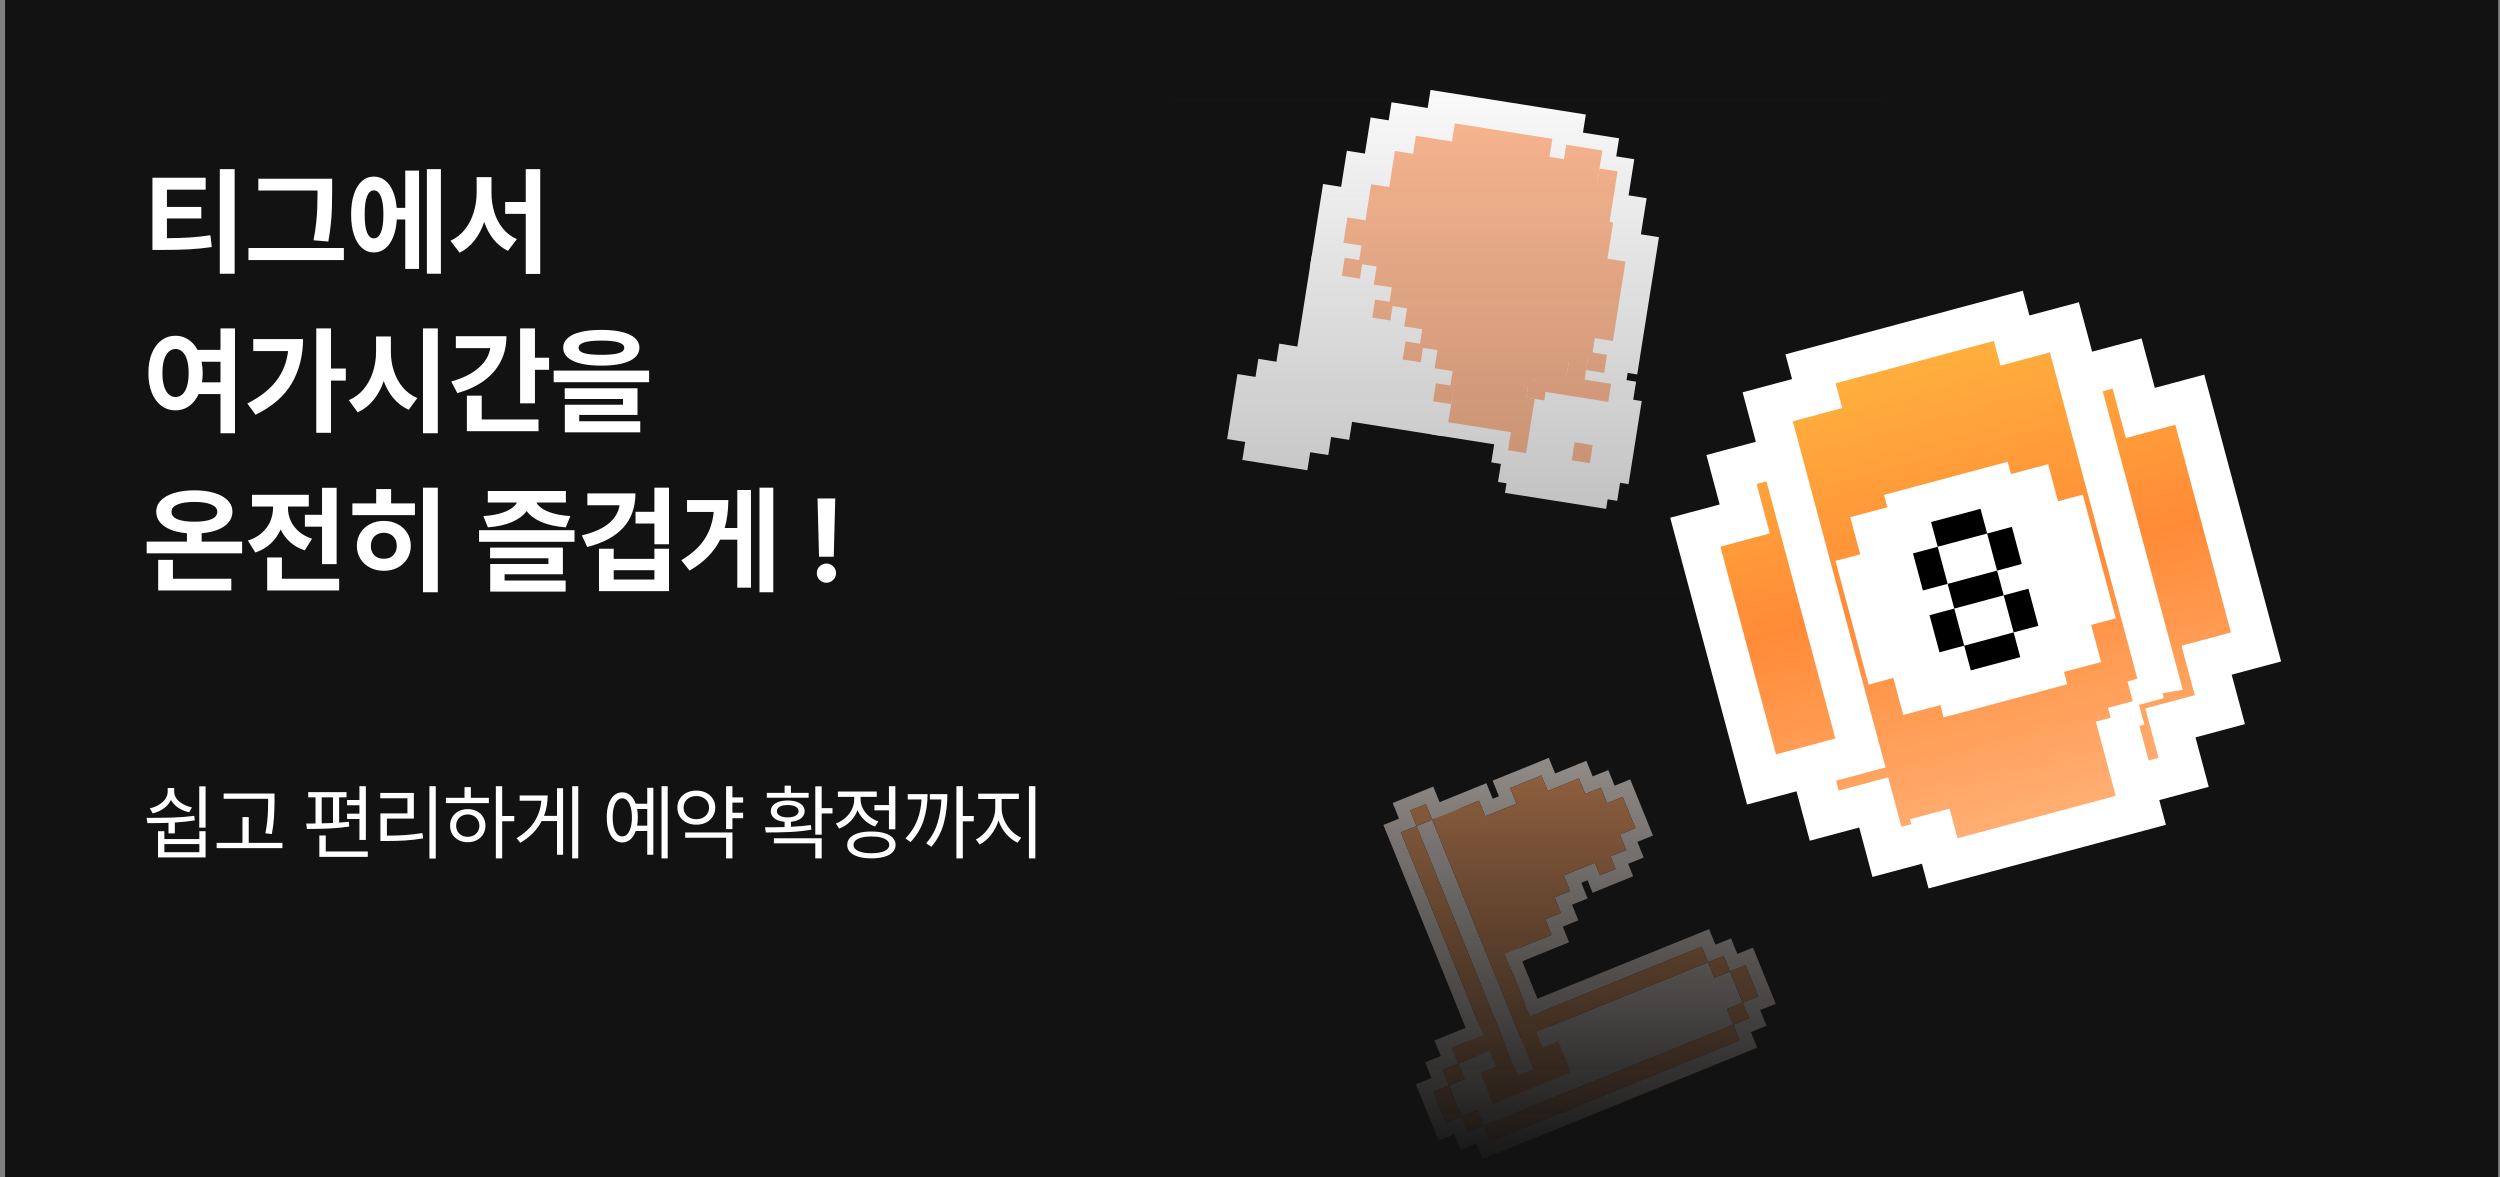 <svg xmlns="http://www.w3.org/2000/svg" viewBox="0 0 361 170" fill="none">
<rect x="0" y="0" width="361" height="170" fill="#808080" stroke="none"/>
<rect width="360" height="170" transform="translate(0.734)" fill="#121212"/>
<path d="M29.699 27.392H24.104V29.882H29.068V31.542H24.104V34.398C25.366 34.386 26.478 34.35 27.441 34.29C28.404 34.229 29.384 34.121 30.38 33.966L30.579 35.676C29.466 35.836 28.352 35.947 27.234 36.008C26.121 36.063 24.813 36.091 23.307 36.091H22.012V25.665H29.699V27.392ZM33.883 39.527H31.741V24.42H33.883V39.527ZM47.961 27.624C47.961 28.543 47.95 29.326 47.928 29.973C47.911 30.621 47.864 31.357 47.786 32.181C47.709 33.006 47.584 33.905 47.413 34.879L45.271 34.696C45.443 33.822 45.57 32.992 45.653 32.206C45.736 31.42 45.789 30.712 45.811 30.081C45.833 29.45 45.847 28.692 45.852 27.807V27.624V27.508H37.303V25.814H47.961V27.624ZM49.654 37.552H35.875V35.809H49.654V37.552ZM63.666 39.527H61.64V24.42H63.666V39.527ZM60.511 38.83H58.519V31.691H57.299C57.238 32.676 57.061 33.526 56.768 34.24C56.48 34.954 56.098 35.502 55.622 35.883C55.146 36.265 54.601 36.456 53.987 36.456C53.328 36.456 52.75 36.235 52.252 35.792C51.76 35.349 51.378 34.716 51.107 33.891C50.836 33.061 50.7 32.084 50.7 30.961C50.7 29.843 50.836 28.875 51.107 28.056C51.378 27.231 51.76 26.6 52.252 26.163C52.75 25.72 53.328 25.499 53.987 25.499C54.59 25.499 55.124 25.679 55.589 26.039C56.059 26.398 56.438 26.919 56.726 27.599C57.02 28.274 57.205 29.079 57.282 30.015H58.519V24.636H60.511V38.83ZM53.987 27.491C53.555 27.491 53.223 27.785 52.991 28.371C52.764 28.958 52.653 29.821 52.659 30.961C52.653 32.106 52.764 32.972 52.991 33.559C53.223 34.14 53.555 34.425 53.987 34.414C54.424 34.425 54.762 34.14 55 33.559C55.243 32.972 55.365 32.106 55.365 30.961C55.365 29.821 55.243 28.958 55 28.371C54.762 27.785 54.424 27.491 53.987 27.491ZM70.97 27.84C70.97 28.814 71.103 29.744 71.369 30.629C71.64 31.509 72.049 32.292 72.597 32.978C73.145 33.659 73.826 34.176 74.639 34.53L73.344 36.224C72.531 35.825 71.837 35.269 71.261 34.555C70.691 33.836 70.243 32.997 69.916 32.04C69.579 33.064 69.111 33.958 68.513 34.721C67.921 35.485 67.207 36.074 66.372 36.489L65.044 34.763C65.874 34.392 66.571 33.847 67.135 33.127C67.7 32.408 68.121 31.592 68.397 30.679C68.679 29.766 68.823 28.819 68.829 27.84V25.582H70.97V27.84ZM78.01 39.56H75.918V30.878H72.946V29.168H75.918V24.42H78.01V39.56ZM25.349 48.482C26.024 48.482 26.633 48.66 27.175 49.014C27.723 49.368 28.172 49.871 28.52 50.524H31.84V47.42H33.932V62.56H31.84V56.899H28.678C28.34 57.652 27.881 58.233 27.3 58.643C26.724 59.052 26.074 59.257 25.349 59.257C24.586 59.257 23.905 59.038 23.307 58.601C22.715 58.158 22.253 57.53 21.921 56.717C21.589 55.898 21.426 54.946 21.431 53.861C21.426 52.782 21.589 51.839 21.921 51.031C22.253 50.217 22.715 49.589 23.307 49.147C23.905 48.704 24.586 48.482 25.349 48.482ZM25.349 50.392C24.973 50.392 24.641 50.527 24.353 50.798C24.066 51.064 23.841 51.46 23.681 51.985C23.526 52.505 23.451 53.131 23.457 53.861C23.451 54.597 23.526 55.225 23.681 55.746C23.841 56.266 24.063 56.661 24.345 56.933C24.633 57.198 24.968 57.331 25.349 57.331C25.731 57.331 26.063 57.198 26.345 56.933C26.633 56.667 26.855 56.274 27.009 55.754C27.164 55.234 27.242 54.603 27.242 53.861C27.242 53.125 27.164 52.497 27.009 51.977C26.855 51.457 26.633 51.064 26.345 50.798C26.063 50.527 25.731 50.392 25.349 50.392ZM29.11 52.234C29.215 52.76 29.267 53.302 29.267 53.861C29.267 54.276 29.234 54.725 29.168 55.206H31.84V52.234H29.11ZM47.795 53.214H49.936V54.957H47.795V62.494H45.67V47.42H47.795V53.214ZM43.761 48.964C43.749 51.371 43.207 53.499 42.133 55.347C41.066 57.19 39.322 58.703 36.904 59.888L35.709 58.261C37.507 57.359 38.888 56.291 39.851 55.057C40.819 53.823 41.403 52.367 41.602 50.69H36.572V48.964H43.761ZM56.444 50.84C56.444 51.786 56.588 52.702 56.876 53.587C57.163 54.467 57.592 55.25 58.162 55.937C58.738 56.617 59.438 57.132 60.262 57.48L59.017 59.174C58.176 58.792 57.451 58.247 56.843 57.539C56.239 56.825 55.761 55.986 55.407 55.023C55.052 56.075 54.56 56.988 53.929 57.763C53.304 58.537 52.543 59.13 51.646 59.539L50.368 57.779C51.22 57.42 51.94 56.886 52.526 56.177C53.113 55.463 53.553 54.647 53.846 53.728C54.145 52.81 54.297 51.847 54.303 50.84V48.582H56.444V50.84ZM63.218 62.56H61.076V47.42H63.218V62.56ZM77.246 51.653H79.288V53.397H77.246V58.244H75.104V47.42H77.246V51.653ZM73.129 48.549C73.129 49.899 72.852 51.117 72.299 52.201C71.751 53.28 70.948 54.204 69.891 54.974C68.834 55.743 67.55 56.34 66.04 56.767L65.16 55.09C66.826 54.625 68.137 53.975 69.094 53.139C70.057 52.303 70.625 51.349 70.796 50.275H65.824V48.549H73.129ZM77.76 62.262H67.418V57.132H69.559V60.568H77.76V62.262ZM86.841 47.636C87.998 47.636 88.986 47.735 89.805 47.935C90.624 48.134 91.249 48.427 91.681 48.815C92.112 49.196 92.331 49.661 92.337 50.209C92.331 50.762 92.112 51.233 91.681 51.62C91.249 52.008 90.624 52.301 89.805 52.5C88.986 52.699 87.998 52.799 86.841 52.799C85.679 52.799 84.686 52.699 83.862 52.5C83.037 52.301 82.409 52.008 81.977 51.62C81.546 51.233 81.33 50.762 81.33 50.209C81.33 49.661 81.546 49.196 81.977 48.815C82.409 48.427 83.037 48.134 83.862 47.935C84.686 47.735 85.679 47.636 86.841 47.636ZM86.841 49.18C85.74 49.18 84.913 49.268 84.36 49.445C83.812 49.617 83.543 49.871 83.554 50.209C83.549 50.574 83.812 50.837 84.343 50.998C84.874 51.158 85.707 51.238 86.841 51.238C87.981 51.238 88.817 51.158 89.348 50.998C89.88 50.837 90.145 50.574 90.145 50.209C90.145 49.871 89.871 49.617 89.323 49.445C88.776 49.268 87.948 49.18 86.841 49.18ZM93.731 55.19H79.952V53.513H93.731V55.19ZM92.054 59.921H83.637V60.834H92.453V62.428H81.562V58.443H89.963V57.613H81.546V56.069H92.054V59.921ZM34.962 79.899H21.182V78.206H26.993V77.002C26.085 76.925 25.299 76.751 24.636 76.48C23.971 76.208 23.459 75.854 23.1 75.417C22.74 74.974 22.56 74.465 22.56 73.89C22.56 73.264 22.787 72.719 23.241 72.254C23.695 71.79 24.337 71.433 25.167 71.184C25.997 70.929 26.965 70.802 28.072 70.802C29.168 70.802 30.128 70.929 30.952 71.184C31.782 71.433 32.424 71.79 32.878 72.254C33.332 72.719 33.562 73.264 33.567 73.89C33.562 74.471 33.376 74.983 33.011 75.425C32.651 75.862 32.137 76.217 31.467 76.488C30.803 76.753 30.02 76.925 29.118 77.002V78.206H34.962V79.899ZM33.401 85.262H22.843V80.846H24.968V83.568H33.401V85.262ZM28.072 72.478C27.021 72.478 26.204 72.603 25.623 72.852C25.048 73.096 24.763 73.441 24.768 73.89C24.763 74.371 25.045 74.734 25.615 74.977C26.185 75.215 27.004 75.334 28.072 75.334C29.134 75.334 29.951 75.215 30.521 74.977C31.091 74.734 31.376 74.371 31.376 73.89C31.376 73.441 31.085 73.096 30.504 72.852C29.929 72.603 29.118 72.478 28.072 72.478ZM48.608 81.46H46.5V76.048H44.026V74.338H46.5V70.436H48.608V81.46ZM48.973 85.262H38.581V80.497H40.706V83.568H48.973V85.262ZM41.586 73.392C41.586 73.995 41.71 74.584 41.959 75.16C42.214 75.735 42.601 76.255 43.121 76.72C43.642 77.185 44.286 77.542 45.055 77.791L44.01 79.468C43.196 79.208 42.496 78.817 41.909 78.297C41.328 77.777 40.866 77.163 40.523 76.455C40.18 77.24 39.701 77.918 39.087 78.488C38.478 79.058 37.74 79.49 36.871 79.783L35.792 78.057C36.589 77.808 37.258 77.44 37.8 76.953C38.348 76.466 38.755 75.915 39.021 75.301C39.286 74.681 39.422 74.039 39.428 73.375V73.143H36.389V71.449H44.59V73.143H41.586V73.392ZM63.218 85.527H61.076V70.42H63.218V85.527ZM59.914 74.388H50.883V72.694H54.319V70.619H56.477V72.694H59.914V74.388ZM55.431 75.218C56.167 75.218 56.829 75.373 57.415 75.683C58.007 75.987 58.472 76.413 58.81 76.961C59.147 77.509 59.316 78.129 59.316 78.82C59.316 79.512 59.147 80.132 58.81 80.68C58.472 81.228 58.007 81.656 57.415 81.966C56.829 82.271 56.167 82.423 55.431 82.423C54.69 82.423 54.023 82.271 53.431 81.966C52.839 81.656 52.374 81.228 52.036 80.68C51.699 80.132 51.53 79.512 51.53 78.82C51.53 78.129 51.699 77.509 52.036 76.961C52.374 76.413 52.839 75.987 53.431 75.683C54.023 75.373 54.69 75.218 55.431 75.218ZM55.431 76.928C55.061 76.933 54.734 77.013 54.452 77.168C54.17 77.323 53.948 77.542 53.788 77.824C53.633 78.106 53.555 78.439 53.555 78.82C53.555 79.208 53.633 79.543 53.788 79.825C53.948 80.107 54.17 80.323 54.452 80.472C54.734 80.616 55.061 80.685 55.431 80.68C55.797 80.685 56.118 80.616 56.394 80.472C56.676 80.323 56.895 80.107 57.05 79.825C57.211 79.543 57.291 79.208 57.291 78.82C57.291 78.439 57.211 78.106 57.05 77.824C56.895 77.542 56.676 77.323 56.394 77.168C56.118 77.013 55.797 76.933 55.431 76.928ZM82.957 78.239H69.177V76.562H82.957V78.239ZM81.28 82.921H72.863V83.834H81.678V85.428H70.788V81.443H79.188V80.613H70.771V79.069H81.28V82.921ZM81.712 72.561H77.462C77.622 72.882 77.91 73.181 78.325 73.458C78.746 73.735 79.296 73.967 79.977 74.155C80.657 74.343 81.451 74.465 82.359 74.52L81.695 76.147C80.323 76.048 79.155 75.793 78.192 75.384C77.229 74.969 76.515 74.438 76.05 73.79C75.586 74.438 74.875 74.969 73.917 75.384C72.965 75.793 71.812 76.048 70.456 76.147L69.792 74.52C70.694 74.465 71.48 74.343 72.149 74.155C72.824 73.967 73.369 73.735 73.784 73.458C74.199 73.181 74.49 72.882 74.656 72.561H70.439V70.901H81.712V72.561ZM96.603 78.588H94.495V75.6H91.772V73.906H94.495V70.42H96.603V78.588ZM91.756 71.25C91.756 75.229 89.437 77.808 84.799 78.986L84.019 77.31C85.701 76.911 86.991 76.341 87.887 75.6C88.784 74.853 89.31 73.973 89.465 72.96H84.816V71.25H91.756ZM88.618 80.696H94.495V79.235H96.603V85.361H86.493V79.235H88.618V80.696ZM94.495 83.685V82.34H88.618V83.685H94.495ZM111.661 85.527H109.669V70.42H111.661V85.527ZM108.44 84.863H106.465V77.924H103.991C103.548 78.809 102.964 79.623 102.239 80.364C101.515 81.106 100.626 81.781 99.575 82.39L98.38 80.895C99.874 80.005 100.989 78.997 101.725 77.874C102.466 76.751 102.912 75.434 103.061 73.923H99.21V72.213H105.17C105.159 73.746 104.984 75.091 104.647 76.247H106.465V70.752H108.44V84.863ZM120.393 80.397H118.268L118.052 71.981H120.609L120.393 80.397ZM119.347 84.149C119.093 84.149 118.858 84.086 118.642 83.959C118.426 83.831 118.254 83.662 118.127 83.452C118.005 83.236 117.947 83.004 117.953 82.755C117.947 82.506 118.005 82.276 118.127 82.066C118.254 81.856 118.426 81.69 118.642 81.568C118.858 81.441 119.093 81.377 119.347 81.377C119.585 81.377 119.809 81.441 120.02 81.568C120.236 81.69 120.407 81.856 120.534 82.066C120.662 82.276 120.725 82.506 120.725 82.755C120.725 83.004 120.662 83.236 120.534 83.452C120.407 83.662 120.236 83.831 120.02 83.959C119.809 84.086 119.585 84.149 119.347 84.149Z" fill="white"/>
<path d="M23.734 121.16H28.785V120.023H29.687V123.809H22.82V120.023H23.734V121.16ZM28.785 123.059V121.887H23.734V123.059H28.785ZM29.687 119.52H28.773V113.543H29.687V119.52ZM21.168 118.102C22.593 118.102 23.845 118.086 24.924 118.055C26.006 118.02 27.05 117.938 28.058 117.809L28.117 118.465C27.273 118.605 26.316 118.709 25.246 118.775V120.34H24.332V118.816C23.601 118.848 22.59 118.863 21.297 118.863L21.168 118.102ZM25.152 114.316C25.152 114.664 25.259 114.992 25.474 115.301C25.693 115.605 25.996 115.869 26.383 116.092C26.773 116.314 27.218 116.48 27.718 116.59L27.32 117.293C26.707 117.156 26.172 116.934 25.715 116.625C25.258 116.312 24.916 115.939 24.689 115.506C24.47 115.971 24.133 116.373 23.675 116.713C23.218 117.049 22.679 117.297 22.058 117.457L21.636 116.73C22.136 116.613 22.58 116.436 22.966 116.197C23.357 115.959 23.662 115.678 23.881 115.354C24.099 115.029 24.211 114.684 24.215 114.316V113.789H25.152V114.316ZM39.642 115.629V115.758C39.635 116.617 39.607 117.389 39.56 118.072C39.517 118.752 39.416 119.539 39.256 120.434L38.318 120.328C38.443 119.711 38.533 119.129 38.588 118.582C38.646 118.035 38.682 117.549 38.693 117.123C38.709 116.697 38.717 116.199 38.717 115.629V115.348H32.295V114.586H39.642V115.629ZM40.779 122.473H31.287V121.711H35.014V117.984H35.916V121.711H40.779V122.473ZM52.827 121.289H51.901V118.266H50.12V117.492H51.901V116.285H50.12V115.523H51.901V113.531H52.827V121.289ZM50.038 115.137H48.971V118.787C49.588 118.744 50.057 118.703 50.377 118.664L50.424 119.355C49.522 119.496 48.559 119.59 47.536 119.637C46.512 119.684 45.444 119.707 44.331 119.707L44.213 118.922L45.561 118.91V115.137H44.506V114.387H50.038V115.137ZM53.108 123.727H46.112V120.645H47.038V122.953H53.108V123.727ZM46.452 118.893C47.002 118.881 47.545 118.863 48.081 118.84V115.137H46.452V118.893ZM62.922 123.973H62.008V113.531H62.922V123.973ZM59.758 118.207H55.868V120.668C56.801 120.668 57.669 120.641 58.469 120.586C59.274 120.531 60.118 120.434 61.001 120.293L61.094 121.066C60.192 121.211 59.329 121.311 58.505 121.365C57.68 121.416 56.778 121.441 55.797 121.441H54.93V117.457H58.833V115.266H54.907V114.504H59.758V118.207ZM72.515 117.832H74.261V118.594H72.515V123.949H71.6V113.531H72.515V117.832ZM70.593 115.969H64.394V115.207H67.077V113.66H67.991V115.207H70.593V115.969ZM67.546 116.836C68.034 116.836 68.472 116.938 68.858 117.141C69.245 117.344 69.548 117.627 69.766 117.99C69.985 118.354 70.097 118.766 70.1 119.227C70.097 119.688 69.985 120.1 69.766 120.463C69.548 120.826 69.245 121.109 68.858 121.312C68.472 121.516 68.034 121.617 67.546 121.617C67.054 121.617 66.612 121.516 66.222 121.312C65.835 121.109 65.532 120.826 65.313 120.463C65.095 120.1 64.987 119.688 64.991 119.227C64.987 118.766 65.095 118.354 65.313 117.99C65.532 117.627 65.835 117.344 66.222 117.141C66.612 116.938 67.054 116.836 67.546 116.836ZM67.546 117.609C67.225 117.609 66.936 117.68 66.679 117.82C66.425 117.957 66.225 118.148 66.081 118.395C65.936 118.641 65.866 118.918 65.87 119.227C65.866 119.539 65.936 119.818 66.081 120.064C66.225 120.307 66.425 120.496 66.679 120.633C66.936 120.77 67.225 120.836 67.546 120.832C67.862 120.836 68.147 120.77 68.401 120.633C68.655 120.496 68.854 120.307 68.999 120.064C69.144 119.818 69.218 119.539 69.222 119.227C69.218 118.918 69.144 118.641 68.999 118.395C68.854 118.148 68.655 117.957 68.401 117.82C68.147 117.68 67.862 117.609 67.546 117.609ZM83.501 123.949H82.622V113.531H83.501V123.949ZM81.31 123.422H80.431V118.559H78.222C77.558 119.832 76.528 120.879 75.134 121.699L74.595 121.031C75.708 120.375 76.56 119.59 77.15 118.676C77.743 117.758 78.083 116.742 78.169 115.629H75.04V114.867H79.083C79.075 115.93 78.901 116.91 78.562 117.809H80.431V113.812H81.31V123.422ZM96.416 123.949H95.525V113.531H96.416V123.949ZM94.341 123.422H93.463V120H91.799C91.615 120.523 91.355 120.93 91.019 121.219C90.683 121.508 90.295 121.652 89.853 121.652C89.404 121.652 89.009 121.506 88.67 121.213C88.334 120.916 88.074 120.494 87.89 119.947C87.707 119.4 87.615 118.762 87.615 118.031C87.615 117.301 87.707 116.662 87.89 116.115C88.074 115.568 88.334 115.148 88.67 114.855C89.009 114.559 89.404 114.41 89.853 114.41C90.295 114.41 90.683 114.555 91.019 114.844C91.355 115.133 91.615 115.539 91.799 116.062H93.463V113.754H94.341V123.422ZM89.853 115.277C89.572 115.277 89.326 115.389 89.115 115.611C88.908 115.834 88.748 116.152 88.634 116.566C88.525 116.98 88.47 117.469 88.47 118.031C88.47 118.59 88.525 119.076 88.634 119.49C88.748 119.904 88.908 120.223 89.115 120.445C89.326 120.668 89.572 120.777 89.853 120.773C90.13 120.777 90.375 120.668 90.586 120.445C90.796 120.223 90.959 119.904 91.072 119.49C91.189 119.076 91.248 118.59 91.248 118.031C91.248 117.473 91.189 116.986 91.072 116.572C90.959 116.154 90.796 115.834 90.586 115.611C90.379 115.389 90.134 115.277 89.853 115.277ZM91.998 116.824C92.068 117.191 92.103 117.594 92.103 118.031C92.103 118.453 92.07 118.852 92.004 119.227H93.463V116.824H91.998ZM107.308 115.898H105.762V117.363H107.308V118.148H105.762V119.73H104.848V113.531H105.762V115.148H107.308V115.898ZM105.762 123.949H104.848V120.973H98.941V120.211H105.762V123.949ZM100.547 114.164C101.066 114.16 101.533 114.262 101.947 114.469C102.365 114.676 102.691 114.967 102.926 115.342C103.164 115.717 103.285 116.141 103.289 116.613C103.285 117.094 103.164 117.521 102.926 117.896C102.691 118.271 102.367 118.564 101.953 118.775C101.539 118.982 101.07 119.086 100.547 119.086C100.023 119.086 99.553 118.982 99.135 118.775C98.721 118.564 98.396 118.271 98.162 117.896C97.928 117.521 97.812 117.094 97.816 116.613C97.812 116.141 97.928 115.719 98.162 115.348C98.396 114.973 98.721 114.682 99.135 114.475C99.553 114.264 100.023 114.16 100.547 114.164ZM100.547 114.949C100.199 114.949 99.885 115.02 99.603 115.16C99.326 115.301 99.107 115.498 98.947 115.752C98.791 116.002 98.715 116.289 98.719 116.613C98.715 116.941 98.791 117.234 98.947 117.492C99.107 117.746 99.326 117.943 99.603 118.084C99.885 118.225 100.199 118.293 100.547 118.289C100.898 118.293 101.213 118.225 101.49 118.084C101.771 117.943 101.99 117.746 102.146 117.492C102.307 117.234 102.387 116.941 102.387 116.613C102.387 116.289 102.307 116.002 102.146 115.752C101.99 115.498 101.771 115.301 101.49 115.16C101.213 115.02 100.898 114.949 100.547 114.949ZM118.653 116.695H120.211V117.469H118.653V120.527H117.727V113.543H118.653V116.695ZM110.473 119.461C111.676 119.461 112.618 119.449 113.297 119.426V118.67C112.895 118.635 112.543 118.551 112.243 118.418C111.942 118.281 111.709 118.104 111.545 117.885C111.385 117.666 111.305 117.414 111.305 117.129C111.305 116.816 111.405 116.545 111.604 116.314C111.807 116.084 112.092 115.906 112.459 115.781C112.83 115.656 113.258 115.594 113.743 115.594C114.231 115.594 114.659 115.656 115.026 115.781C115.397 115.906 115.682 116.084 115.881 116.314C116.084 116.545 116.188 116.816 116.192 117.129C116.188 117.555 116.008 117.904 115.653 118.178C115.301 118.447 114.821 118.609 114.211 118.664V119.391C115.325 119.336 116.282 119.25 117.082 119.133L117.164 119.801C116.168 119.977 115.143 120.09 114.088 120.141C113.037 120.188 111.868 120.211 110.578 120.211L110.473 119.461ZM118.653 123.949H117.727V121.781H111.75V121.043H118.653V123.949ZM116.766 115.195H110.731V114.492H113.297V113.449H114.211V114.492H116.766V115.195ZM113.743 116.25C113.262 116.246 112.881 116.322 112.6 116.479C112.323 116.635 112.184 116.852 112.184 117.129C112.184 117.309 112.246 117.467 112.371 117.604C112.5 117.74 112.682 117.848 112.916 117.926C113.151 118 113.426 118.035 113.743 118.031C114.059 118.035 114.334 118 114.569 117.926C114.807 117.848 114.991 117.74 115.119 117.604C115.248 117.467 115.313 117.309 115.313 117.129C115.313 116.855 115.17 116.639 114.885 116.479C114.604 116.318 114.223 116.242 113.743 116.25ZM129.288 119.742H128.362V117.012H126.264V116.25H128.362V113.531H129.288V119.742ZM125.831 120.07C126.553 120.07 127.176 120.146 127.7 120.299C128.223 120.451 128.624 120.672 128.901 120.961C129.182 121.25 129.323 121.598 129.323 122.004C129.323 122.41 129.182 122.758 128.901 123.047C128.624 123.34 128.223 123.562 127.7 123.715C127.176 123.867 126.553 123.945 125.831 123.949C125.108 123.945 124.485 123.867 123.962 123.715C123.438 123.562 123.036 123.34 122.754 123.047C122.477 122.758 122.338 122.41 122.338 122.004C122.338 121.598 122.477 121.25 122.754 120.961C123.036 120.672 123.438 120.451 123.962 120.299C124.485 120.146 125.108 120.07 125.831 120.07ZM125.831 120.785C125.303 120.785 124.844 120.834 124.454 120.932C124.063 121.029 123.764 121.17 123.557 121.354C123.35 121.537 123.249 121.754 123.253 122.004C123.249 122.25 123.35 122.465 123.557 122.648C123.764 122.828 124.063 122.967 124.454 123.064C124.844 123.162 125.303 123.211 125.831 123.211C126.358 123.211 126.815 123.162 127.202 123.064C127.592 122.967 127.891 122.828 128.098 122.648C128.305 122.465 128.409 122.25 128.409 122.004C128.409 121.754 128.305 121.537 128.098 121.354C127.891 121.17 127.592 121.029 127.202 120.932C126.815 120.834 126.358 120.785 125.831 120.785ZM124.272 115.441C124.272 115.891 124.379 116.326 124.594 116.748C124.809 117.166 125.11 117.539 125.497 117.867C125.887 118.191 126.335 118.441 126.838 118.617L126.358 119.355C125.776 119.145 125.264 118.832 124.823 118.418C124.385 118.004 124.055 117.525 123.833 116.982C123.606 117.592 123.26 118.131 122.796 118.6C122.335 119.064 121.796 119.414 121.178 119.648L120.698 118.91C121.21 118.723 121.667 118.453 122.069 118.102C122.471 117.746 122.784 117.338 123.006 116.877C123.233 116.416 123.346 115.941 123.346 115.453V115.066H120.991V114.293H126.604V115.066H124.272V115.441ZM139.032 117.832H140.614V118.605H139.032V123.949H138.106V113.531H139.032V117.832ZM133.946 114.668C133.938 116.027 133.747 117.287 133.372 118.447C133.001 119.604 132.372 120.652 131.485 121.594L130.747 121.066C131.501 120.297 132.061 119.443 132.429 118.506C132.796 117.564 133.011 116.543 133.073 115.441H131.075V114.668H133.946ZM136.806 114.668C136.798 116.152 136.63 117.535 136.302 118.816C135.973 120.094 135.368 121.25 134.485 122.285L133.735 121.77C134.489 120.918 135.032 119.957 135.364 118.887C135.7 117.816 135.891 116.668 135.938 115.441H134.274V114.668H136.806ZM144.64 116.73C144.64 117.305 144.767 117.877 145.021 118.447C145.274 119.014 145.616 119.52 146.046 119.965C146.48 120.406 146.952 120.738 147.464 120.961L146.948 121.688C146.335 121.406 145.782 120.982 145.29 120.416C144.798 119.846 144.431 119.203 144.189 118.488C143.946 119.254 143.579 119.947 143.087 120.568C142.599 121.186 142.058 121.645 141.464 121.945L140.913 121.219C141.405 120.98 141.864 120.621 142.29 120.141C142.72 119.66 143.064 119.119 143.321 118.518C143.579 117.912 143.71 117.316 143.714 116.73V115.371H141.253V114.609H147.124V115.371H144.64V116.73ZM149.503 123.949H148.577V113.531H149.503V123.949Z" fill="white"/>
<path d="M209.409 42.304L193.763 39.826L191.285 55.472L206.931 57.95L209.409 42.304Z" fill="white"/>
<mask id="path-4-outside-1_3628_15801" maskUnits="userSpaceOnUse" x="184.97" y="9.904" width="57.206" height="57.206" fill="black">
<rect fill="white" x="184.97" y="9.904" width="57.206" height="57.206"/>
<path fill-rule="evenodd" clip-rule="evenodd" d="M209.539 58.363L206.931 57.95L207.344 55.343L204.737 54.93L205.15 52.322L202.542 51.909L202.955 49.301L200.347 48.888L200.76 46.281L198.153 45.868L198.566 43.26L195.958 42.847L196.371 40.239L193.763 39.826L194.176 37.219L191.569 36.806L192.808 28.983L195.415 29.396L196.241 24.18L198.849 24.593L199.675 19.378L202.283 19.791L202.696 17.183L207.911 18.009L208.324 15.402L226.578 18.293L226.165 20.901L231.38 21.727L230.967 24.334L233.575 24.747L232.749 29.963L235.356 30.376L234.53 35.591L237.138 36.004L234.66 51.65L232.052 51.237L231.639 53.845L229.032 53.431L228.618 56.039L226.011 55.626L220.796 54.8L219.556 62.623L209.126 60.971L209.539 58.363Z"/>
</mask>
<path fill-rule="evenodd" clip-rule="evenodd" d="M209.539 58.363L206.931 57.95L207.344 55.343L204.737 54.93L205.15 52.322L202.542 51.909L202.955 49.301L200.347 48.888L200.76 46.281L198.153 45.868L198.566 43.26L195.958 42.847L196.371 40.239L193.763 39.826L194.176 37.219L191.569 36.806L192.808 28.983L195.415 29.396L196.241 24.18L198.849 24.593L199.675 19.378L202.283 19.791L202.696 17.183L207.911 18.009L208.324 15.402L226.578 18.293L226.165 20.901L231.38 21.727L230.967 24.334L233.575 24.747L232.749 29.963L235.356 30.376L234.53 35.591L237.138 36.004L234.66 51.65L232.052 51.237L231.639 53.845L229.032 53.431L228.618 56.039L226.011 55.626L220.796 54.8L219.556 62.623L209.126 60.971L209.539 58.363Z" fill="#FFBA93"/>
<path d="M206.931 57.95L204.845 57.62L204.515 59.706L206.601 60.036L206.931 57.95ZM209.539 58.363L211.625 58.694L211.955 56.608L209.869 56.277L209.539 58.363ZM207.344 55.343L209.43 55.673L209.761 53.587L207.675 53.257L207.344 55.343ZM204.737 54.93L202.65 54.599L202.32 56.685L204.406 57.016L204.737 54.93ZM205.15 52.322L207.236 52.653L207.566 50.566L205.48 50.236L205.15 52.322ZM202.542 51.909L200.456 51.579L200.125 53.665L202.212 53.995L202.542 51.909ZM202.955 49.301L205.041 49.632L205.371 47.546L203.285 47.215L202.955 49.301ZM200.347 48.888L198.261 48.558L197.931 50.644L200.017 50.974L200.347 48.888ZM200.76 46.281L202.846 46.611L203.177 44.525L201.091 44.195L200.76 46.281ZM198.153 45.868L196.066 45.537L195.736 47.623L197.822 47.954L198.153 45.868ZM198.566 43.26L200.652 43.59L200.982 41.504L198.896 41.174L198.566 43.26ZM195.958 42.847L193.872 42.517L193.541 44.603L195.628 44.933L195.958 42.847ZM196.371 40.239L198.457 40.57L198.788 38.484L196.701 38.153L196.371 40.239ZM193.763 39.826L191.677 39.496L191.347 41.582L193.433 41.913L193.763 39.826ZM194.176 37.219L196.262 37.549L196.593 35.463L194.507 35.133L194.176 37.219ZM191.569 36.806L189.483 36.475L189.152 38.561L191.238 38.892L191.569 36.806ZM192.808 28.983L193.138 26.897L191.052 26.566L190.722 28.652L192.808 28.983ZM195.415 29.396L195.085 31.482L197.171 31.812L197.502 29.726L195.415 29.396ZM196.241 24.18L196.572 22.094L194.486 21.764L194.155 23.85L196.241 24.18ZM198.849 24.593L198.519 26.68L200.605 27.01L200.935 24.924L198.849 24.593ZM199.675 19.378L200.005 17.292L197.919 16.962L197.589 19.048L199.675 19.378ZM202.283 19.791L201.952 21.877L204.038 22.208L204.369 20.122L202.283 19.791ZM202.696 17.183L203.026 15.097L200.94 14.767L200.61 16.853L202.696 17.183ZM207.911 18.009L207.581 20.096L209.667 20.426L209.997 18.34L207.911 18.009ZM208.324 15.402L208.654 13.316L206.568 12.985L206.238 15.071L208.324 15.402ZM226.578 18.293L228.664 18.623L228.994 16.537L226.908 16.207L226.578 18.293ZM226.165 20.901L224.079 20.57L223.748 22.656L225.834 22.987L226.165 20.901ZM231.38 21.727L233.466 22.057L233.797 19.971L231.71 19.64L231.38 21.727ZM230.967 24.334L228.881 24.004L228.55 26.09L230.637 26.42L230.967 24.334ZM233.575 24.747L235.661 25.078L235.991 22.992L233.905 22.661L233.575 24.747ZM232.749 29.963L230.662 29.632L230.332 31.718L232.418 32.049L232.749 29.963ZM235.356 30.376L237.442 30.706L237.773 28.62L235.687 28.29L235.356 30.376ZM234.53 35.591L232.444 35.261L232.114 37.347L234.2 37.677L234.53 35.591ZM237.138 36.004L239.224 36.334L239.554 34.248L237.468 33.918L237.138 36.004ZM234.66 51.65L234.329 53.736L236.416 54.066L236.746 51.98L234.66 51.65ZM232.052 51.237L232.383 49.151L230.296 48.82L229.966 50.907L232.052 51.237ZM231.639 53.845L231.309 55.931L233.395 56.261L233.725 54.175L231.639 53.845ZM229.032 53.431L229.362 51.345L227.276 51.015L226.945 53.101L229.032 53.431ZM228.618 56.039L228.288 58.125L230.374 58.456L230.705 56.37L228.618 56.039ZM220.796 54.8L221.126 52.714L219.04 52.384L218.709 54.47L220.796 54.8ZM219.556 62.623L219.226 64.709L221.312 65.04L221.643 62.953L219.556 62.623ZM209.126 60.971L207.04 60.641L206.709 62.727L208.795 63.057L209.126 60.971ZM206.601 60.036L209.208 60.45L209.869 56.277L207.262 55.864L206.601 60.036ZM205.258 55.012L204.845 57.62L209.017 58.281L209.43 55.673L205.258 55.012ZM204.406 57.016L207.014 57.429L207.675 53.257L205.067 52.844L204.406 57.016ZM203.063 51.992L202.65 54.599L206.823 55.26L207.236 52.653L203.063 51.992ZM202.212 53.995L204.819 54.408L205.48 50.236L202.872 49.823L202.212 53.995ZM200.869 48.971L200.456 51.579L204.628 52.239L205.041 49.632L200.869 48.971ZM200.017 50.974L202.625 51.388L203.285 47.215L200.678 46.802L200.017 50.974ZM198.674 45.95L198.261 48.558L202.433 49.219L202.846 46.611L198.674 45.95ZM197.822 47.954L200.43 48.367L201.091 44.195L198.483 43.782L197.822 47.954ZM196.48 42.93L196.066 45.537L200.239 46.198L200.652 43.59L196.48 42.93ZM195.628 44.933L198.235 45.346L198.896 41.174L196.288 40.761L195.628 44.933ZM194.285 39.909L193.872 42.517L198.044 43.178L198.457 40.57L194.285 39.909ZM193.433 41.913L196.041 42.325L196.701 38.153L194.094 37.74L193.433 41.913ZM192.09 36.888L191.677 39.496L195.849 40.157L196.262 37.549L192.09 36.888ZM191.238 38.892L193.846 39.305L194.507 35.133L191.899 34.72L191.238 38.892ZM190.722 28.652L189.483 36.475L193.655 37.136L194.894 29.313L190.722 28.652ZM195.746 27.31L193.138 26.897L192.477 31.069L195.085 31.482L195.746 27.31ZM194.155 23.85L193.329 29.065L197.502 29.726L198.328 24.511L194.155 23.85ZM199.179 22.507L196.572 22.094L195.911 26.267L198.519 26.68L199.179 22.507ZM197.589 19.048L196.763 24.263L200.935 24.924L201.761 19.709L197.589 19.048ZM202.613 17.705L200.005 17.292L199.345 21.464L201.952 21.877L202.613 17.705ZM200.61 16.853L200.197 19.461L204.369 20.122L204.782 17.514L200.61 16.853ZM208.241 15.923L203.026 15.097L202.365 19.27L207.581 20.096L208.241 15.923ZM206.238 15.071L205.825 17.679L209.997 18.34L210.41 15.732L206.238 15.071ZM226.908 16.207L208.654 13.316L207.994 17.488L226.247 20.379L226.908 16.207ZM228.251 21.231L228.664 18.623L224.492 17.962L224.079 20.57L228.251 21.231ZM231.71 19.64L226.495 18.814L225.834 22.987L231.05 23.813L231.71 19.64ZM233.053 24.665L233.466 22.057L229.294 21.396L228.881 24.004L233.053 24.665ZM233.905 22.661L231.297 22.248L230.637 26.42L233.244 26.833L233.905 22.661ZM234.835 30.293L235.661 25.078L231.489 24.417L230.662 29.632L234.835 30.293ZM235.687 28.29L233.079 27.877L232.418 32.049L235.026 32.462L235.687 28.29ZM236.616 35.921L237.442 30.706L233.27 30.045L232.444 35.261L236.616 35.921ZM237.468 33.918L234.861 33.505L234.2 37.677L236.808 38.09L237.468 33.918ZM236.746 51.98L239.224 36.334L235.052 35.673L232.574 51.319L236.746 51.98ZM231.722 53.323L234.329 53.736L234.99 49.564L232.383 49.151L231.722 53.323ZM233.725 54.175L234.138 51.567L229.966 50.907L229.553 53.514L233.725 54.175ZM228.701 55.518L231.309 55.931L231.97 51.758L229.362 51.345L228.701 55.518ZM230.705 56.37L231.118 53.762L226.945 53.101L226.532 55.709L230.705 56.37ZM225.68 57.712L228.288 58.125L228.949 53.953L226.341 53.54L225.68 57.712ZM220.465 56.886L225.68 57.712L226.341 53.54L221.126 52.714L220.465 56.886ZM221.643 62.953L222.882 55.131L218.709 54.47L217.47 62.293L221.643 62.953ZM208.795 63.057L219.226 64.709L219.887 60.537L209.456 58.885L208.795 63.057ZM207.453 58.033L207.04 60.641L211.212 61.301L211.625 58.694L207.453 58.033Z" fill="white" mask="url(#path-4-outside-1_3628_15801)"/>
<path d="M232.625 57.743L221.673 56.008L219.939 66.961L230.891 68.695L232.625 57.743Z" fill="white"/>
<path d="M188.264 57.667L183.049 56.841L182.223 62.056L187.438 62.882L188.264 57.667Z" fill="white"/>
<path d="M191.285 55.472L186.07 54.646L185.244 59.862L190.459 60.688L191.285 55.472Z" fill="white"/>
<path d="M194.306 53.278L189.09 52.452L188.264 57.667L193.48 58.493L194.306 53.278Z" fill="white"/>
<path d="M191.285 55.472L186.07 54.646L185.244 59.862L190.459 60.688L191.285 55.472Z" fill="white"/>
<mask id="path-11-outside-2_3628_15801" maskUnits="userSpaceOnUse" x="175.833" y="34.742" width="36.612" height="36.612" fill="black">
<rect fill="white" x="175.833" y="34.742" width="36.612" height="36.612"/>
<path fill-rule="evenodd" clip-rule="evenodd" d="M189.091 52.452L191.156 39.413L193.763 39.826L191.698 52.865L189.091 52.452ZM186.07 54.646L186.483 52.039L189.091 52.452L188.678 55.059L186.07 54.646ZM183.049 56.841L185.657 57.254L186.07 54.646L183.462 54.233L183.049 56.841ZM182.223 62.056L183.049 56.841L180.442 56.428L179.616 61.643L182.223 62.056ZM187.439 62.882L182.223 62.056L181.81 64.664L187.026 65.49L187.439 62.882ZM190.459 60.688L187.852 60.275L187.439 62.882L190.046 63.295L190.459 60.688ZM193.48 58.493L193.067 61.101L190.459 60.688L190.872 58.08L193.48 58.493ZM193.48 58.493L193.893 55.885L206.931 57.95L206.518 60.558L193.48 58.493Z"/>
</mask>
<path fill-rule="evenodd" clip-rule="evenodd" d="M189.091 52.452L191.156 39.413L193.763 39.826L191.698 52.865L189.091 52.452ZM186.07 54.646L186.483 52.039L189.091 52.452L188.678 55.059L186.07 54.646ZM183.049 56.841L185.657 57.254L186.07 54.646L183.462 54.233L183.049 56.841ZM182.223 62.056L183.049 56.841L180.442 56.428L179.616 61.643L182.223 62.056ZM187.439 62.882L182.223 62.056L181.81 64.664L187.026 65.49L187.439 62.882ZM190.459 60.688L187.852 60.275L187.439 62.882L190.046 63.295L190.459 60.688ZM193.48 58.493L193.067 61.101L190.459 60.688L190.872 58.08L193.48 58.493ZM193.48 58.493L193.893 55.885L206.931 57.95L206.518 60.558L193.48 58.493Z" fill="#FFBA93"/>
<path d="M191.156 39.413L191.486 37.327L189.4 36.997L189.07 39.083L191.156 39.413ZM193.763 39.826L195.849 40.157L196.18 38.071L194.094 37.74L193.763 39.826ZM191.698 52.865L191.368 54.951L193.454 55.281L193.784 53.195L191.698 52.865ZM186.483 52.039L186.813 49.953L184.727 49.622L184.397 51.708L186.483 52.039ZM188.678 55.059L188.347 57.145L190.433 57.476L190.764 55.39L188.678 55.059ZM185.657 57.254L185.327 59.34L187.413 59.67L187.743 57.584L185.657 57.254ZM183.462 54.233L183.793 52.147L181.707 51.817L181.376 53.903L183.462 54.233ZM180.442 56.428L180.772 54.342L178.686 54.011L178.355 56.097L180.442 56.428ZM179.616 61.643L177.529 61.313L177.199 63.399L179.285 63.729L179.616 61.643ZM181.81 64.664L179.724 64.334L179.394 66.42L181.48 66.75L181.81 64.664ZM187.026 65.49L186.695 67.576L188.781 67.906L189.112 65.82L187.026 65.49ZM187.852 60.275L188.182 58.188L186.096 57.858L185.765 59.944L187.852 60.275ZM190.046 63.295L189.716 65.382L191.802 65.712L192.132 63.626L190.046 63.295ZM193.067 61.101L192.736 63.187L194.823 63.517L195.153 61.431L193.067 61.101ZM190.872 58.08L191.203 55.994L189.117 55.663L188.786 57.75L190.872 58.08ZM193.893 55.885L194.223 53.799L192.137 53.469L191.807 55.555L193.893 55.885ZM206.931 57.95L209.017 58.281L209.348 56.195L207.262 55.864L206.931 57.95ZM206.518 60.558L206.188 62.644L208.274 62.975L208.604 60.889L206.518 60.558ZM189.07 39.083L187.004 52.121L191.177 52.782L193.242 39.744L189.07 39.083ZM194.094 37.74L191.486 37.327L190.825 41.499L193.433 41.913L194.094 37.74ZM193.784 53.195L195.849 40.157L191.677 39.496L189.612 52.534L193.784 53.195ZM188.76 54.538L191.368 54.951L192.029 50.779L189.421 50.366L188.76 54.538ZM188.156 54.977L188.569 52.369L184.397 51.708L183.984 54.316L188.156 54.977ZM186.153 54.125L188.76 54.538L189.421 50.366L186.813 49.953L186.153 54.125ZM187.004 52.121L186.591 54.729L190.764 55.39L191.177 52.782L187.004 52.121ZM189.008 52.973L186.4 52.56L185.74 56.732L188.347 57.145L189.008 52.973ZM185.987 55.168L183.38 54.755L182.719 58.927L185.327 59.34L185.987 55.168ZM183.984 54.316L183.571 56.924L187.743 57.584L188.156 54.977L183.984 54.316ZM183.132 56.319L185.74 56.732L186.4 52.56L183.793 52.147L183.132 56.319ZM185.135 57.171L185.548 54.564L181.376 53.903L180.963 56.511L185.135 57.171ZM180.963 56.511L180.137 61.726L184.309 62.387L185.135 57.171L180.963 56.511ZM180.111 58.514L182.719 58.927L183.38 54.755L180.772 54.342L180.111 58.514ZM181.702 61.974L182.528 56.758L178.355 56.097L177.529 61.313L181.702 61.974ZM182.554 59.97L179.946 59.557L179.285 63.729L181.893 64.142L182.554 59.97ZM181.893 64.142L187.108 64.968L187.769 60.796L182.554 59.97L181.893 64.142ZM183.896 64.994L184.309 62.387L180.137 61.726L179.724 64.334L183.896 64.994ZM187.356 63.404L182.141 62.578L181.48 66.75L186.695 67.576L187.356 63.404ZM185.352 62.552L184.939 65.16L189.112 65.82L189.525 63.213L185.352 62.552ZM187.521 62.361L190.129 62.774L190.79 58.602L188.182 58.188L187.521 62.361ZM189.525 63.213L189.938 60.605L185.765 59.944L185.352 62.552L189.525 63.213ZM190.377 61.209L187.769 60.796L187.108 64.968L189.716 65.382L190.377 61.209ZM188.373 60.357L187.96 62.965L192.132 63.626L192.545 61.018L188.373 60.357ZM195.153 61.431L195.566 58.823L191.394 58.163L190.981 60.77L195.153 61.431ZM190.129 62.774L192.736 63.187L193.397 59.015L190.79 58.602L190.129 62.774ZM188.786 57.75L188.373 60.357L192.545 61.018L192.958 58.41L188.786 57.75ZM193.81 56.407L191.203 55.994L190.542 60.166L193.149 60.579L193.81 56.407ZM191.807 55.555L191.394 58.163L195.566 58.823L195.979 56.216L191.807 55.555ZM207.262 55.864L194.223 53.799L193.563 57.971L206.601 60.037L207.262 55.864ZM208.604 60.889L209.017 58.281L204.845 57.62L204.432 60.228L208.604 60.889ZM193.149 60.579L206.188 62.644L206.849 58.472L193.81 56.407L193.149 60.579Z" fill="white" mask="url(#path-11-outside-2_3628_15801)"/>
<path d="M201.174 43.673L198.566 43.26L198.153 45.868L200.761 46.281L201.174 43.673Z" fill="#FFBA93"/>
<path d="M205.563 49.715L202.955 49.301L202.542 51.909L205.15 52.322L205.563 49.715Z" fill="#FFBA93"/>
<path d="M224.03 54.771L222.292 52.378L215.628 57.22L217.366 59.612L224.03 54.771Z" fill="#FFBA93"/>
<path d="M218.749 55.065L216.142 54.652L215.729 57.259L218.336 57.672L218.749 55.065Z" fill="#FFBA93"/>
<mask id="path-17-outside-3_3628_15801" maskUnits="userSpaceOnUse" x="213.829" y="49.924" width="24.027" height="24.027" fill="black">
<rect fill="white" x="213.829" y="49.924" width="24.027" height="24.027"/>
<path fill-rule="evenodd" clip-rule="evenodd" d="M231.009 57.835L223.186 56.596L222.992 57.822L220.384 57.409L220.797 54.801L222.022 54.995L222.216 53.769L232.647 55.421L232.453 56.647L233.836 56.866L233.423 59.474L230.815 59.061L231.009 57.835ZM230.169 71.067L219.738 69.415L219.957 68.033L218.731 67.839L219.144 65.231L217.762 65.013L219.001 57.19L221.609 57.603L220.37 65.425L221.752 65.644L221.533 67.026L229.357 68.266L229.576 66.884L230.8 67.078L232.039 59.255L234.647 59.668L233.408 67.491L232.184 67.297L231.771 69.904L230.387 69.685L230.169 71.067Z"/>
</mask>
<path fill-rule="evenodd" clip-rule="evenodd" d="M231.009 57.835L223.186 56.596L222.992 57.822L220.384 57.409L220.797 54.801L222.022 54.995L222.216 53.769L232.647 55.421L232.453 56.647L233.836 56.866L233.423 59.474L230.815 59.061L231.009 57.835ZM230.169 71.067L219.738 69.415L219.957 68.033L218.731 67.839L219.144 65.231L217.762 65.013L219.001 57.19L221.609 57.603L220.37 65.425L221.752 65.644L221.533 67.026L229.357 68.266L229.576 66.884L230.8 67.078L232.039 59.255L234.647 59.668L233.408 67.491L232.184 67.297L231.771 69.904L230.387 69.685L230.169 71.067Z" fill="#FFBA93"/>
<path d="M223.186 56.596L223.517 54.51L221.431 54.179L221.1 56.266L223.186 56.596ZM231.009 57.835L233.095 58.165L233.426 56.079L231.34 55.749L231.009 57.835ZM222.992 57.822L222.662 59.908L224.748 60.238L225.078 58.152L222.992 57.822ZM220.384 57.409L218.298 57.078L217.968 59.164L220.054 59.495L220.384 57.409ZM220.797 54.801L221.128 52.715L219.042 52.384L218.711 54.471L220.797 54.801ZM222.022 54.995L221.691 57.081L223.778 57.411L224.108 55.325L222.022 54.995ZM222.216 53.769L222.546 51.683L220.46 51.353L220.13 53.439L222.216 53.769ZM232.647 55.421L234.733 55.752L235.063 53.666L232.977 53.335L232.647 55.421ZM232.453 56.647L230.366 56.316L230.036 58.403L232.122 58.733L232.453 56.647ZM233.836 56.866L235.922 57.196L236.252 55.11L234.166 54.78L233.836 56.866ZM233.423 59.474L233.092 61.56L235.178 61.89L235.509 59.804L233.423 59.474ZM230.815 59.061L228.729 58.73L228.399 60.816L230.485 61.147L230.815 59.061ZM219.738 69.415L217.652 69.085L217.321 71.171L219.408 71.501L219.738 69.415ZM230.169 71.067L229.838 73.153L231.924 73.484L232.255 71.398L230.169 71.067ZM219.957 68.033L222.043 68.363L222.373 66.277L220.287 65.947L219.957 68.033ZM218.731 67.839L216.645 67.508L216.315 69.594L218.401 69.925L218.731 67.839ZM219.144 65.231L221.23 65.562L221.561 63.476L219.475 63.145L219.144 65.231ZM217.762 65.013L215.676 64.682L215.346 66.768L217.432 67.099L217.762 65.013ZM219.001 57.19L219.332 55.103L217.245 54.773L216.915 56.859L219.001 57.19ZM221.609 57.603L223.695 57.933L224.025 55.847L221.939 55.516L221.609 57.603ZM220.37 65.425L218.284 65.095L217.953 67.181L220.039 67.511L220.37 65.425ZM221.752 65.644L223.838 65.975L224.169 63.888L222.082 63.558L221.752 65.644ZM221.533 67.026L219.447 66.696L219.117 68.782L221.203 69.113L221.533 67.026ZM229.357 68.266L229.027 70.352L231.113 70.682L231.443 68.596L229.357 68.266ZM229.576 66.884L229.906 64.797L227.82 64.467L227.49 66.553L229.576 66.884ZM230.8 67.078L230.47 69.164L232.556 69.494L232.887 67.408L230.8 67.078ZM232.039 59.255L232.37 57.169L230.284 56.838L229.953 58.924L232.039 59.255ZM234.647 59.668L236.733 59.998L237.064 57.912L234.978 57.581L234.647 59.668ZM233.408 67.491L233.078 69.577L235.164 69.907L235.494 67.821L233.408 67.491ZM232.184 67.297L232.514 65.21L230.428 64.88L230.098 66.966L232.184 67.297ZM231.771 69.904L231.44 71.99L233.526 72.321L233.857 70.235L231.771 69.904ZM230.387 69.685L230.718 67.599L228.632 67.269L228.301 69.355L230.387 69.685ZM222.856 58.682L230.679 59.921L231.34 55.749L223.517 54.51L222.856 58.682ZM225.078 58.152L225.272 56.926L221.1 56.266L220.906 57.491L225.078 58.152ZM220.054 59.495L222.662 59.908L223.323 55.736L220.715 55.322L220.054 59.495ZM218.711 54.471L218.298 57.078L222.471 57.739L222.884 55.131L218.711 54.471ZM222.352 52.909L221.128 52.715L220.467 56.887L221.691 57.081L222.352 52.909ZM220.13 53.439L219.936 54.664L224.108 55.325L224.302 54.1L220.13 53.439ZM232.977 53.335L222.546 51.683L221.886 55.855L232.316 57.507L232.977 53.335ZM234.539 56.977L234.733 55.752L230.561 55.091L230.366 56.316L234.539 56.977ZM234.166 54.78L232.783 54.561L232.122 58.733L233.505 58.952L234.166 54.78ZM235.509 59.804L235.922 57.196L231.75 56.536L231.337 59.143L235.509 59.804ZM230.485 61.147L233.092 61.56L233.753 57.388L231.146 56.975L230.485 61.147ZM228.923 57.505L228.729 58.73L232.901 59.391L233.095 58.165L228.923 57.505ZM219.408 71.501L229.838 73.153L230.499 68.981L220.068 67.329L219.408 71.501ZM217.871 67.702L217.652 69.085L221.824 69.746L222.043 68.363L217.871 67.702ZM218.401 69.925L219.626 70.119L220.287 65.947L219.062 65.753L218.401 69.925ZM217.058 64.901L216.645 67.508L220.817 68.169L221.23 65.562L217.058 64.901ZM217.432 67.099L218.814 67.318L219.475 63.145L218.093 62.926L217.432 67.099ZM216.915 56.859L215.676 64.682L219.848 65.343L221.087 57.52L216.915 56.859ZM221.939 55.516L219.332 55.103L218.671 59.276L221.278 59.689L221.939 55.516ZM222.456 65.756L223.695 57.933L219.523 57.272L218.284 65.095L222.456 65.756ZM222.082 63.558L220.7 63.339L220.039 67.511L221.422 67.73L222.082 63.558ZM223.619 67.357L223.838 65.975L219.666 65.314L219.447 66.696L223.619 67.357ZM229.688 66.18L221.863 64.94L221.203 69.113L229.027 70.352L229.688 66.18ZM227.49 66.553L227.271 67.935L231.443 68.596L231.662 67.214L227.49 66.553ZM231.131 64.992L229.906 64.797L229.246 68.97L230.47 69.164L231.131 64.992ZM229.953 58.924L228.714 66.747L232.887 67.408L234.126 59.585L229.953 58.924ZM234.978 57.581L232.37 57.169L231.709 61.341L234.317 61.754L234.978 57.581ZM235.494 67.821L236.733 59.998L232.561 59.337L231.322 67.16L235.494 67.821ZM231.853 69.383L233.078 69.577L233.739 65.404L232.514 65.21L231.853 69.383ZM233.857 70.235L234.27 67.627L230.098 66.966L229.685 69.574L233.857 70.235ZM230.057 71.771L231.44 71.99L232.101 67.818L230.718 67.599L230.057 71.771ZM232.255 71.398L232.474 70.016L228.301 69.355L228.082 70.737L232.255 71.398Z" fill="white" mask="url(#path-17-outside-3_3628_15801)"/>
<path d="M229.988 64.275L227.38 63.862L226.967 66.47L229.575 66.883L229.988 64.275Z" fill="#FFBA93"/>
<path d="M196.784 37.632L194.176 37.219L193.763 39.826L196.371 40.239L196.784 37.632Z" fill="#FFBA93"/>
<path d="M209.952 55.756L207.344 55.343L206.931 57.95L209.539 58.363L209.952 55.756Z" fill="#FFBA93"/>
<path d="M232.052 51.237L229.444 50.824L229.031 53.431L231.639 53.844L232.052 51.237Z" fill="#FFBA93"/>
<path d="M221.801 56.376L232.231 58.028L232.644 55.42L222.214 53.768L221.801 56.376Z" fill="#FFBA93"/>
<path d="M217.76 65.012L220.368 65.425L221.607 57.602L218.999 57.189L217.76 65.012Z" fill="#FFBA93"/>
<path d="M220.795 54.8L210.365 53.148L209.126 60.971L219.556 62.623L220.795 54.8Z" fill="#FFBA93"/>
<path d="M220.795 54.8L226.011 55.626L231.38 21.727L226.164 20.901L220.795 54.8Z" fill="#FFBA93"/>
<path d="M230.967 24.334L226.011 55.626L228.618 56.039L233.574 24.747L230.967 24.334Z" fill="#FFBA93"/>
<path d="M223.403 55.213L220.795 54.8L220.382 57.408L222.99 57.821L223.403 55.213Z" fill="#FFBA93"/>
<path d="M221.978 50.711L218.327 50.132L217.501 55.348L221.152 55.926L221.978 50.711Z" fill="#FFBA93"/>
<path fill-rule="evenodd" clip-rule="evenodd" d="M211.072 161.243L209.244 156.737L211.497 155.823L210.584 153.569L213.288 152.473L212.374 150.219L209.67 151.316L210.584 153.569L208.33 154.483L209.244 156.737L206.991 157.651L208.819 162.157L211.072 161.243ZM211.072 161.243L211.072 161.243L213.325 160.329L214.239 162.583L211.986 163.497L211.072 161.243ZM250.293 147.96L251.207 150.213L215.153 164.836L214.239 162.583L250.293 147.96ZM251.633 144.793L252.547 147.046L250.293 147.96L249.379 145.707L251.633 144.793ZM251.633 144.793L249.805 140.286L249.805 140.286L252.058 139.372L253.886 143.879L251.633 144.793ZM247.551 141.2L249.805 140.286L248.891 138.033L246.637 138.947L245.724 136.693L222.739 146.015L223.653 148.269L246.637 138.947L246.638 138.947L247.551 141.2ZM220.048 149.731L218.403 145.675L220.205 144.944L218.012 139.536L216.209 140.267L207.253 118.184L206.802 118.366L205.888 116.113L203.635 117.027L204.549 119.28L202.295 120.194L213.445 147.685L215.248 146.954L216.893 151.01L217.344 150.828L204.549 119.28L206.802 118.366L206.802 118.366L206.802 118.366L219.597 149.914L220.048 149.731ZM207.136 150.244L211.643 148.417L199.762 119.123L202.015 118.209L201.101 115.955L206.96 113.579L207.874 115.833L214.634 113.091L215.548 115.344L216.449 114.979L215.535 112.725L223.647 109.435L224.561 111.689L229.068 109.861L229.982 112.114L232.235 111.2L233.149 113.454L235.403 112.54L238.693 120.652L236.439 121.566L237.353 123.819L235.1 124.733L235.831 126.536L229.972 128.912L229.241 127.109L228.34 127.475L229.254 129.728L227 130.642L227.914 132.895L225.661 133.809L226.575 136.063L219.815 138.804L222.008 144.212L246.795 134.159L247.709 136.413L249.962 135.499L250.876 137.752L253.13 136.838L256.42 144.95L254.166 145.864L255.08 148.118L252.827 149.032L253.741 151.285L214.082 167.37L213.168 165.117L210.914 166.031L210 163.777L207.747 164.691L204.457 156.579L206.71 155.665L205.796 153.412L208.05 152.498L207.136 150.244ZM213.562 115.625L210.858 116.721L219.084 137.002L224.041 134.991L223.127 132.738L225.38 131.824L224.466 129.57L226.72 128.657L225.806 126.403L230.313 124.575L231.044 126.378L233.297 125.464L232.566 123.661L234.819 122.747L233.905 120.494L236.159 119.58L234.331 115.073L232.078 115.987L231.164 113.734L228.91 114.648L227.996 112.395L223.49 114.222L222.576 111.969L218.069 113.797L218.983 116.05L214.476 117.878L213.562 115.625Z" fill="#FFF4ED"/>
<path fill-rule="evenodd" clip-rule="evenodd" d="M206.802 118.366L204.549 119.28L203.635 117.027L205.888 116.113L206.802 118.366ZM220.936 146.746L209.056 117.453L206.802 118.366L220.511 152.167L222.764 151.253L221.85 149L246.638 138.947L247.551 141.2L249.805 140.286L251.633 144.793L249.379 145.707L250.293 147.96L214.239 162.583L213.325 160.329L211.072 161.243L209.244 156.737L211.498 155.823L210.584 153.569L215.09 151.741L216.004 153.995L213.751 154.909L214.665 157.162L215.579 159.415L226.846 154.846L225.932 152.593L225.932 152.593L225.018 150.339L220.511 152.167L221.425 154.42L219.172 155.334L218.258 153.081L204.549 119.28L202.295 120.194L214.176 149.488L209.67 151.316L210.584 153.569L208.33 154.483L209.244 156.737L206.991 157.651L208.819 162.157L211.072 161.243L211.986 163.497L214.239 162.583L215.153 164.836L251.207 150.213L250.293 147.96L252.547 147.046L251.633 144.793L253.886 143.879L252.058 139.372L249.805 140.286L248.891 138.033L246.638 138.947L245.724 136.693L225.443 144.918L220.936 146.746ZM211.309 116.539L213.562 115.625L214.476 117.878L218.983 116.05L218.069 113.797L222.576 111.969L223.49 114.222L227.996 112.395L228.91 114.648L231.164 113.734L232.078 115.987L234.331 115.073L236.159 119.58L233.905 120.494L234.819 122.747L232.566 123.661L233.297 125.464L231.044 126.378L230.313 124.575L228.059 125.489L225.806 126.403L226.72 128.656L224.466 129.57L225.38 131.824L223.127 132.738L224.041 134.991L219.534 136.819L217.281 137.733L216.367 135.479L209.056 117.453L211.309 116.539Z" fill="#FFA667"/>
<rect x="169" y="7" width="103" height="163" fill="url(#paint0_linear_3628_15801)"/>
<mask id="path-33-outside-4_3628_15801" maskUnits="userSpaceOnUse" x="236.343" y="36.173" width="97.98" height="97.98" fill="black">
<rect fill="white" x="236.343" y="36.173" width="97.98" height="97.98"/>
<path fill-rule="evenodd" clip-rule="evenodd" d="M261.439 53.26L290.001 45.607L290.958 49.177L298.098 47.264L311.491 97.248L311.491 97.248L300.012 54.404L307.152 52.491L309.065 59.632L316.206 57.718L325.773 93.421L318.632 95.335L320.545 102.475L313.405 104.388L315.318 111.529L308.177 113.442L306.264 106.302L306.264 106.302L307.221 109.872L309.134 117.012L280.572 124.666L278.659 117.525L279.615 121.095L272.475 123.009L270.561 115.868L263.421 117.781L261.507 110.641L268.648 108.728L255.255 58.744L262.395 56.83L261.439 53.26ZM268.648 108.728L261.507 110.641L254.367 112.554L244.8 76.851L251.941 74.938L250.028 67.797L257.168 65.884L268.648 108.728Z"/>
</mask>
<path fill-rule="evenodd" clip-rule="evenodd" d="M261.439 53.26L290.001 45.607L290.958 49.177L298.098 47.264L311.491 97.248L311.491 97.248L300.012 54.404L307.152 52.491L309.065 59.632L316.206 57.718L325.773 93.421L318.632 95.335L320.545 102.475L313.405 104.388L315.318 111.529L308.177 113.442L306.264 106.302L306.264 106.302L307.221 109.872L309.134 117.012L280.572 124.666L278.659 117.525L279.615 121.095L272.475 123.009L270.561 115.868L263.421 117.781L261.507 110.641L268.648 108.728L255.255 58.744L262.395 56.83L261.439 53.26ZM268.648 108.728L261.507 110.641L254.367 112.554L244.8 76.851L251.941 74.938L250.028 67.797L257.168 65.884L268.648 108.728Z" fill="url(#paint1_linear_3628_15801)"/>
<path d="M290.001 45.607L292.857 44.842L292.092 41.985L289.236 42.751L290.001 45.607ZM261.439 53.26L260.673 50.404L257.817 51.169L258.583 54.025L261.439 53.26ZM290.958 49.177L288.101 49.942L288.867 52.799L291.723 52.033L290.958 49.177ZM298.098 47.264L300.954 46.498L300.189 43.642L297.333 44.408L298.098 47.264ZM311.491 97.248L308.635 98.013L309.334 100.621L311.995 100.162L311.491 97.248ZM311.491 97.248L311.995 100.162L315.186 99.61L314.348 96.482L311.491 97.248ZM300.012 54.404L299.246 51.548L296.39 52.313L297.155 55.17L300.012 54.404ZM307.152 52.491L310.008 51.726L309.243 48.87L306.387 49.635L307.152 52.491ZM309.065 59.632L306.209 60.397L306.974 63.253L309.831 62.488L309.065 59.632ZM316.206 57.718L319.062 56.953L318.297 54.097L315.441 54.862L316.206 57.718ZM325.773 93.421L326.538 96.277L329.394 95.512L328.629 92.656L325.773 93.421ZM318.632 95.335L317.867 92.478L315.01 93.244L315.776 96.1L318.632 95.335ZM320.545 102.475L321.311 105.331L324.167 104.566L323.401 101.71L320.545 102.475ZM313.405 104.388L312.639 101.532L309.783 102.297L310.549 105.154L313.405 104.388ZM315.318 111.529L316.083 114.385L318.94 113.62L318.174 110.764L315.318 111.529ZM308.177 113.442L305.321 114.208L306.087 117.064L308.943 116.298L308.177 113.442ZM306.264 106.302L309.12 105.536L308.355 102.68L305.499 103.445L306.264 106.302ZM306.264 106.302L305.499 103.445L302.643 104.211L303.408 107.067L306.264 106.302ZM307.221 109.872L310.077 109.107L310.077 109.107L307.221 109.872ZM309.134 117.012L309.899 119.869L312.756 119.103L311.99 116.247L309.134 117.012ZM280.572 124.666L277.716 125.431L278.481 128.287L281.337 127.522L280.572 124.666ZM279.615 121.095L280.381 123.952L283.237 123.186L282.471 120.33L279.615 121.095ZM272.475 123.009L269.618 123.774L270.384 126.63L273.24 125.865L272.475 123.009ZM270.561 115.868L273.418 115.103L272.652 112.247L269.796 113.012L270.561 115.868ZM263.421 117.781L260.565 118.547L261.33 121.403L264.186 120.638L263.421 117.781ZM261.507 110.641L260.742 107.785L257.886 108.55L258.651 111.406L261.507 110.641ZM268.648 108.728L269.413 111.584L272.27 110.819L271.504 107.962L268.648 108.728ZM255.255 58.744L254.49 55.887L251.633 56.653L252.399 59.509L255.255 58.744ZM262.395 56.83L263.161 59.687L266.017 58.921L265.252 56.065L262.395 56.83ZM261.507 110.641L260.742 107.785L260.742 107.785L261.507 110.641ZM268.648 108.728L269.413 111.584L272.27 110.818L271.504 107.962L268.648 108.728ZM254.367 112.554L251.511 113.32L252.276 116.176L255.132 115.41L254.367 112.554ZM244.8 76.851L244.035 73.995L241.179 74.76L241.944 77.617L244.8 76.851ZM251.941 74.938L252.706 77.794L255.562 77.029L254.797 74.173L251.941 74.938ZM250.028 67.797L249.262 64.941L246.406 65.707L247.171 68.563L250.028 67.797ZM257.168 65.884L260.024 65.119L259.259 62.263L256.403 63.028L257.168 65.884ZM289.236 42.751L260.673 50.404L262.204 56.116L290.766 48.463L289.236 42.751ZM293.814 48.412L292.857 44.842L287.145 46.372L288.101 49.942L293.814 48.412ZM297.333 44.408L290.192 46.321L291.723 52.033L298.864 50.12L297.333 44.408ZM314.348 96.482L300.954 46.498L295.242 48.029L308.635 98.013L314.348 96.482ZM310.988 94.334L310.988 94.334L311.995 100.162L311.995 100.162L310.988 94.334ZM297.155 55.17L308.635 98.013L314.348 96.482L302.868 53.639L297.155 55.17ZM306.387 49.635L299.246 51.548L300.777 57.261L307.917 55.347L306.387 49.635ZM311.922 58.866L310.008 51.726L304.296 53.256L306.209 60.397L311.922 58.866ZM315.441 54.862L308.3 56.775L309.831 62.488L316.971 60.575L315.441 54.862ZM328.629 92.656L319.062 56.953L313.35 58.484L322.916 94.186L328.629 92.656ZM319.397 98.191L326.538 96.277L325.007 90.565L317.867 92.478L319.397 98.191ZM323.401 101.71L321.488 94.569L315.776 96.1L317.689 103.24L323.401 101.71ZM314.17 107.245L321.311 105.331L319.78 99.619L312.639 101.532L314.17 107.245ZM318.174 110.764L316.261 103.623L310.549 105.154L312.462 112.294L318.174 110.764ZM308.943 116.298L316.083 114.385L314.553 108.673L307.412 110.586L308.943 116.298ZM303.408 107.067L305.321 114.208L311.034 112.677L309.12 105.536L303.408 107.067ZM307.029 109.158L307.03 109.158L305.499 103.445L305.499 103.445L307.029 109.158ZM310.077 109.107L309.12 105.536L303.408 107.067L304.365 110.637L310.077 109.107ZM311.99 116.247L310.077 109.107L304.365 110.637L306.278 117.778L311.99 116.247ZM281.337 127.522L309.899 119.869L308.369 114.156L279.807 121.809L281.337 127.522ZM275.802 118.29L277.716 125.431L283.428 123.9L281.515 116.76L275.802 118.29ZM282.471 120.33L281.515 116.76L275.802 118.29L276.759 121.861L282.471 120.33ZM273.24 125.865L280.381 123.952L278.85 118.239L271.709 120.153L273.24 125.865ZM267.705 116.633L269.618 123.774L275.331 122.243L273.418 115.103L267.705 116.633ZM264.186 120.638L271.327 118.724L269.796 113.012L262.655 114.925L264.186 120.638ZM258.651 111.406L260.565 118.547L266.277 117.016L264.364 109.876L258.651 111.406ZM267.883 105.871L260.742 107.785L262.273 113.497L269.413 111.584L267.883 105.871ZM252.399 59.509L265.792 109.493L271.504 107.962L258.111 57.978L252.399 59.509ZM261.63 53.974L254.49 55.887L256.02 61.6L263.161 59.687L261.63 53.974ZM258.583 54.025L259.539 57.596L265.252 56.065L264.295 52.495L258.583 54.025ZM262.273 113.497L269.413 111.584L267.883 105.871L260.742 107.785L262.273 113.497ZM255.132 115.41L262.273 113.497L260.742 107.785L253.602 109.698L255.132 115.41ZM241.944 77.617L251.511 113.32L257.223 111.789L247.657 76.086L241.944 77.617ZM251.176 72.082L244.035 73.995L245.566 79.708L252.706 77.794L251.176 72.082ZM247.171 68.563L249.085 75.703L254.797 74.173L252.884 67.032L247.171 68.563ZM256.403 63.028L249.262 64.941L250.793 70.654L257.933 68.74L256.403 63.028ZM271.504 107.962L260.024 65.119L254.312 66.65L265.792 109.493L271.504 107.962Z" fill="white" mask="url(#path-33-outside-4_3628_15801)"/>
<path fill-rule="evenodd" clip-rule="evenodd" d="M290.386 68.463L295.741 67.028L297.176 72.384L300.746 71.427L305.53 89.279L301.959 90.235L303.394 95.591L298.039 97.026L298.517 98.811L280.666 103.594L280.187 101.809L274.832 103.244L273.397 97.889L269.827 98.845L265.043 80.994L268.614 80.037L267.179 74.682L272.534 73.247L272.056 71.462L289.907 66.678L290.386 68.463Z" fill="white"/>
<path fill-rule="evenodd" clip-rule="evenodd" d="M285.987 73.469L278.846 75.382L279.803 78.952L286.943 77.039L288.378 82.394L281.238 84.308L279.803 78.952L276.233 79.909L277.668 85.264L281.238 84.308L282.195 87.878L289.335 85.965L290.77 91.32L283.629 93.234L282.195 87.878L278.624 88.835L280.059 94.19L283.629 93.234L284.586 96.804L291.727 94.891L290.77 91.32L294.34 90.364L292.905 85.008L289.335 85.965L288.378 82.394L291.949 81.438L290.514 76.082L286.943 77.039L285.987 73.469Z" fill="black"/>
<path fill-rule="evenodd" clip-rule="evenodd" d="M308.878 101.775L312.448 100.818L311.491 97.248L307.207 98.396L307.972 101.252L304.402 102.209L305.359 105.779L309.643 104.631L308.878 101.775Z" fill="white"/>
<defs>
<linearGradient id="paint0_linear_3628_15801" x1="220.5" y1="7" x2="220.5" y2="170" gradientUnits="userSpaceOnUse">
<stop stop-color="#121212" stop-opacity="0"/>
<stop offset="0.549" stop-color="#121212" stop-opacity="0.343"/>
<stop offset="1" stop-color="#121212"/>
</linearGradient>
<linearGradient id="paint1_linear_3628_15801" x1="275.72" y1="49.434" x2="294.853" y2="120.839" gradientUnits="userSpaceOnUse">
<stop stop-color="#FFB23E"/>
<stop offset="0.48" stop-color="#FF8B37"/>
<stop offset="0.94" stop-color="#FFAD71"/>
</linearGradient>
</defs>
</svg>